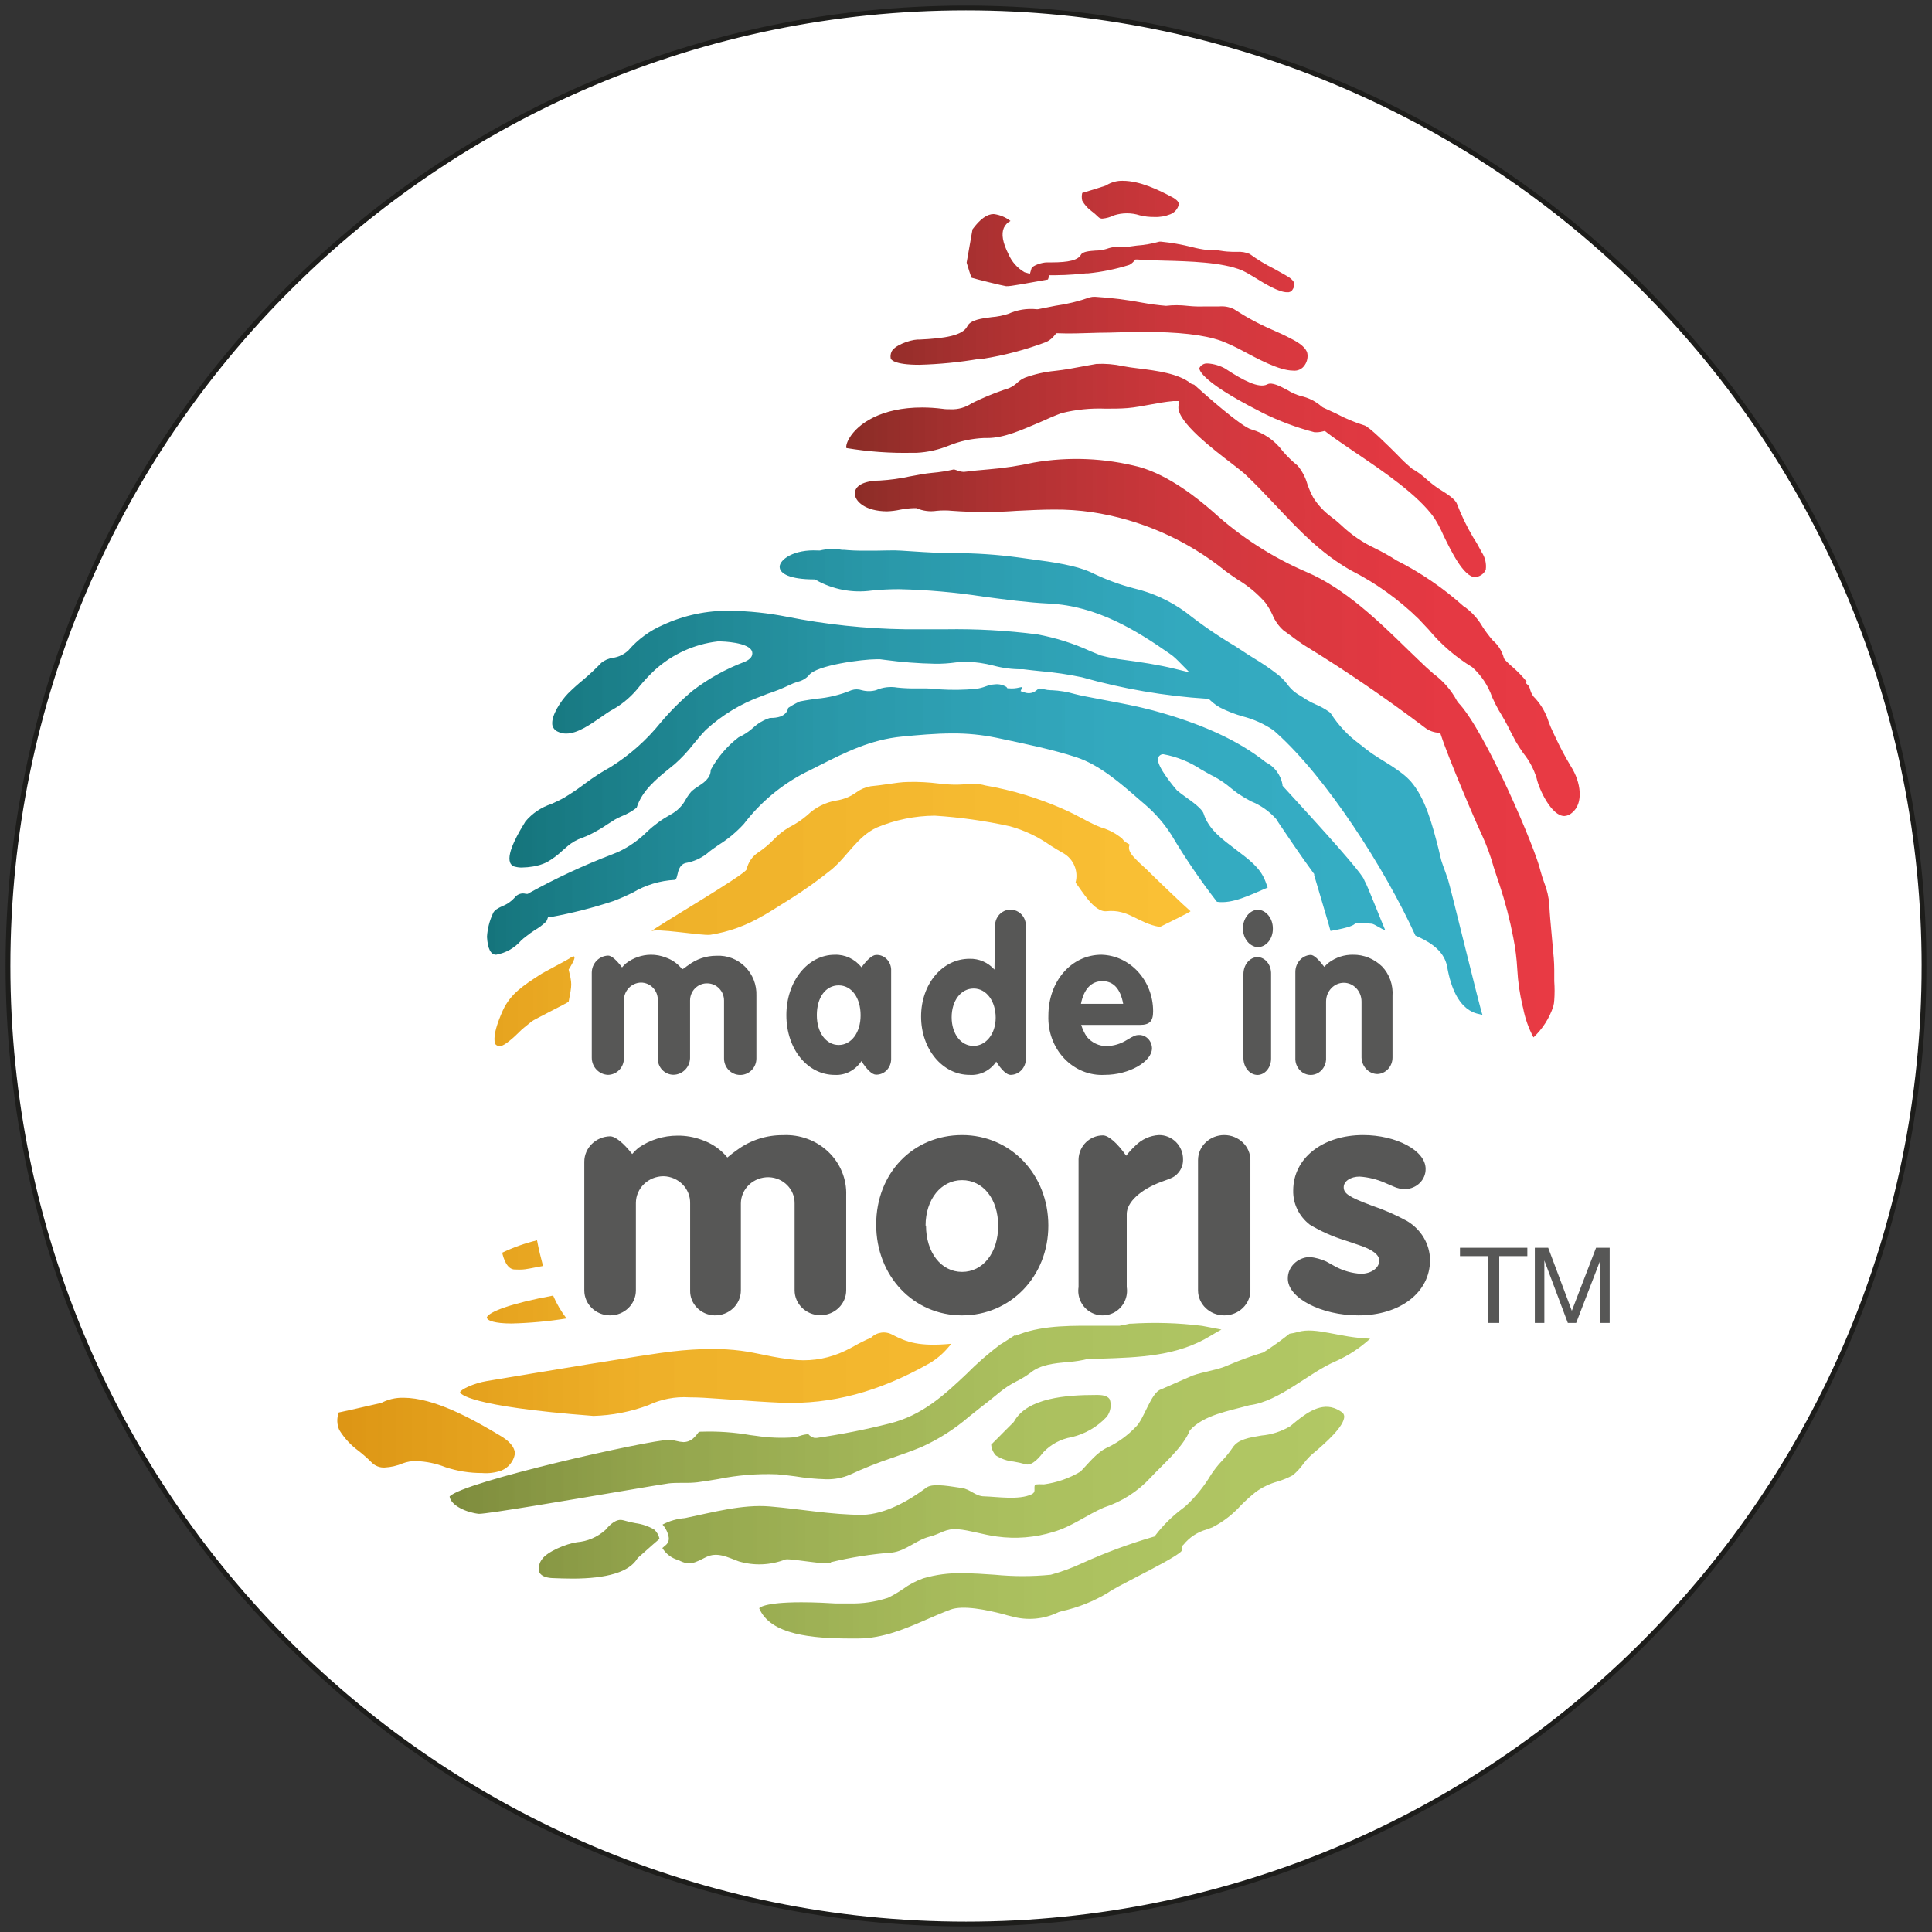 <svg xmlns="http://www.w3.org/2000/svg" width="242" height="242" viewBox="0 0 242 242">
    <rect x="0" y="0" width="242" height="242" fill="#333333" stroke="none"/>
    <defs>
        <linearGradient id="tasedwbv6a" x1="-.031%" x2="99.988%" y1="49.981%" y2="49.981%">
            <stop offset="0%" stop-color="#801A14" stop-opacity=".92"/>
            <stop offset="22%" stop-color="#A51314" stop-opacity=".87"/>
            <stop offset="49%" stop-color="#C70C13" stop-opacity=".82"/>
            <stop offset="75%" stop-color="#DC0713" stop-opacity=".8"/>
            <stop offset="100%" stop-color="#E30613" stop-opacity=".79"/>
        </linearGradient>
        <linearGradient id="e0cxcvt7db" x1="0%" x2="99.934%" y1="50.173%" y2="50.173%">
            <stop offset="0%" stop-color="#00676F" stop-opacity=".92"/>
            <stop offset="3%" stop-color="#006A73" stop-opacity=".91"/>
            <stop offset="37%" stop-color="#008397" stop-opacity=".84"/>
            <stop offset="69%" stop-color="#0093AE" stop-opacity=".8"/>
            <stop offset="100%" stop-color="#0098B5" stop-opacity=".79"/>
        </linearGradient>
        <linearGradient id="h3dxvxt4ec" x1="-.005%" x2="100%" y1="49.943%" y2="49.943%">
            <stop offset="0%" stop-color="#00676F" stop-opacity=".92"/>
            <stop offset="3%" stop-color="#006A73" stop-opacity=".91"/>
            <stop offset="37%" stop-color="#008397" stop-opacity=".84"/>
            <stop offset="69%" stop-color="#0093AE" stop-opacity=".8"/>
            <stop offset="100%" stop-color="#0098B5" stop-opacity=".79"/>
        </linearGradient>
        <linearGradient id="lfv5yjz7hd" x1=".005%" x2="100.029%" y1="49.962%" y2="49.962%">
            <stop offset="0%" stop-color="#D98C00" stop-opacity=".92"/>
            <stop offset="36%" stop-color="#EBA100" stop-opacity=".84"/>
            <stop offset="100%" stop-color="#F9B000" stop-opacity=".79"/>
        </linearGradient>
        <linearGradient id="mzbdd2kz6e" x1=".027%" x2="100.018%" y1="50.039%" y2="50.039%">
            <stop offset="0%" stop-color="#73822C" stop-opacity=".92"/>
            <stop offset="22%" stop-color="#839732" stop-opacity=".87"/>
            <stop offset="62%" stop-color="#97B139" stop-opacity=".81"/>
            <stop offset="100%" stop-color="#9EBA3C" stop-opacity=".79"/>
        </linearGradient>
    </defs>
    <g fill="none" fill-rule="evenodd">
        <g>
            <g>
                <g>
                    <path fill="#FFF" stroke="#1D1D1B" stroke-width=".6" d="M240 119.99c.006 66.274-53.715 120.004-119.99 120.01C53.737 240.006.007 186.285 0 120.01-.006 53.737 53.715.007 119.99 0c31.825-.003 62.349 12.637 84.855 35.14 22.507 22.502 35.152 53.023 35.155 84.85h0z" transform="translate(-875 -5073) translate(0 4954) translate(876 120)"/>
                    <path fill="#575756" fill-rule="nonzero" d="M181.875 156.34L181.875 155.294 190.313 155.294 190.313 156.34 186.792 156.34 186.792 164.706 185.396 164.706 185.396 156.34zM192.924 155.294L195.885 163.19 198.92 155.294 200.625 155.294 200.625 164.706 199.443 164.706 199.443 156.884 199.443 156.884 196.429 164.706 195.383 164.706 192.443 156.884 192.443 156.884 192.443 164.706 191.25 164.706 191.25 155.294z" transform="translate(-875 -5073) translate(0 4954) translate(876 120)"/>
                    <path fill="url(#tasedwbv6a)" fill-rule="nonzero" d="M191.08 128.941c-.613-1.146-1.048-2.378-1.292-3.656l-.063-.253c-.364-1.516-.589-3.061-.672-4.618-.073-1.338-.241-2.67-.504-3.984-.431-2.25-1.01-4.471-1.732-6.646-.252-.718-.483-1.448-.703-2.113-.389-1.41-.891-2.784-1.502-4.11-.64-1.29-4.2-9.637-5.102-12.437l-.126-.36h-.388c-.568-.072-1.105-.298-1.554-.655-4.934-3.72-9.858-7.08-14.624-10.006-.809-.486-1.586-1.057-2.341-1.627l-.725-.529c-.596-.535-1.063-1.2-1.365-1.944-.25-.544-.557-1.061-.913-1.543-.992-1.13-2.154-2.095-3.443-2.863-.536-.36-1.05-.719-1.512-1.057-4.847-3.924-10.645-6.477-16.798-7.396-1.547-.222-3.108-.328-4.671-.317-1.575 0-3.15.084-4.704.158-2.684.196-5.378.196-8.062 0-.657-.065-1.318-.065-1.974 0-.858.13-1.735.012-2.53-.338H113.486c-.59.017-1.176.084-1.753.2-.529.114-1.066.182-1.607.201-2.771 0-4.041-1.289-4.052-2.208-.01-.92.955-1.617 3.15-1.648 1.26-.075 2.513-.248 3.747-.518 1.05-.19 1.922-.37 2.783-.444.922-.079 1.838-.223 2.74-.433l.336.106c.259.114.536.182.818.2h.147c1.05-.137 2.016-.222 2.992-.306 1.914-.155 3.815-.44 5.69-.856 4.41-.761 8.93-.57 13.26.56 3.737 1.057 7.349 3.973 9.239 5.632 3.457 3.142 7.41 5.684 11.695 7.523 4.808 2.05 9.039 6.171 12.776 9.817.746.708 1.48 1.437 2.205 2.113l.913.814c1.207.89 2.204 2.037 2.919 3.36l.136.211c3.433 3.53 9.795 18.534 10.341 21.133.137.518.294.983.462 1.448.356.89.572 1.832.64 2.79.053 1.162.168 2.345.273 3.486l.158 1.765c.094.95.189 1.944.189 2.895v1.437c.058.784.058 1.572 0 2.356-.012.269-.054.534-.126.793-.492 1.477-1.344 2.806-2.478 3.867zm4.713-33.908c-.729-1.206-1.391-2.45-1.984-3.73l-.263-.56c-.207-.423-.392-.857-.556-1.3-.332-1.084-.895-2.082-1.648-2.926-.338-.306-.576-.708-.683-1.152-.043-.191-.125-.371-.241-.528l-.284-.265.084-.21c-.515-.63-1.08-1.217-1.69-1.755-.37-.306-.72-.634-1.05-.983l-.105-.2c-.228-.867-.716-1.641-1.396-2.22-.453-.523-.87-1.078-1.25-1.658-.56-.985-1.322-1.839-2.235-2.505l-.158-.095c-2.535-2.28-5.36-4.213-8.399-5.748-.86-.55-1.75-1.052-2.666-1.5-1.58-.738-3.03-1.73-4.294-2.938-.404-.38-.832-.732-1.28-1.056-.856-.645-1.591-1.435-2.174-2.336-.306-.557-.562-1.14-.766-1.743-.238-.841-.65-1.623-1.208-2.293-.68-.55-1.31-1.162-1.879-1.828-.966-1.31-2.336-2.26-3.895-2.705-1.239-.296-5.91-4.449-7.191-5.61l-.378-.128c-1.533-1.278-4.346-1.627-6.604-1.912l-.986-.127-.956-.159c-1.095-.241-2.218-.334-3.338-.274l-1.585.285c-1.166.222-2.384.454-3.59.581-1.28.124-2.54.408-3.749.846-.342.148-.657.351-.934.602-.472.453-1.055.77-1.69.92-1.378.473-2.725 1.034-4.032 1.68-.784.535-1.72.801-2.666.76-.336 0-.672 0-.987-.053-.86-.111-1.726-.168-2.593-.169-5.081 0-8.042 2.008-9.123 3.867-.4.687-.4 1.131-.347 1.216 2.75.458 5.538.656 8.325.591h.504c1.374-.074 2.726-.377 4-.898 1.392-.565 2.869-.886 4.368-.95h.44c2.163 0 4.41-1.058 6.572-1.966.956-.433 1.848-.824 2.73-1.152 1.802-.447 3.657-.636 5.512-.56.913 0 1.868 0 2.771-.074.903-.074 1.942-.275 2.866-.444.924-.169 1.869-.348 2.866-.433h.693l-.063.697c-.178 1.892 4.43 5.4 6.635 7.09.746.56 1.333 1.057 1.648 1.31 1.397 1.311 2.698 2.695 3.958 4.027 2.856 3.043 5.564 5.917 9.344 8.072 3.12 1.58 5.984 3.63 8.493 6.076l1.27 1.353c1.544 1.86 3.386 3.45 5.449 4.702 1.13 1.011 1.986 2.295 2.488 3.73.243.56.517 1.107.819 1.638.567.93 1.05 1.775 1.48 2.673l.662 1.257c.262.465.587.951.944 1.469.75.925 1.318 1.987 1.67 3.128.304 1.416 1.868 4.755 3.475 4.755.345-.016.675-.15.934-.38 1.543-1.205 1.123-3.9-.084-5.802zm-41.29-52.167c1.984 1.057 4.714 2.557 6.488 2.557.583.064 1.151-.215 1.46-.718.297-.442.403-.988.293-1.511-.178-.602-.85-1.194-2.1-1.807-.713-.38-1.47-.729-2.236-1.057-1.687-.73-3.31-1.603-4.85-2.61-.57-.278-1.206-.395-1.837-.338h-1.806c-.729.03-1.458.005-2.183-.074-.89-.105-1.788-.105-2.678 0-1.006-.083-2.009-.217-3.002-.401-1.936-.366-3.892-.61-5.858-.73-.226-.014-.453.008-.672.064-1.403.498-2.852.852-4.325 1.057l-2.184.433h-.179c-1.201-.124-2.414.073-3.516.57-.68.227-1.386.37-2.1.423-1.239.159-2.656.338-3.045 1.13-.577 1.184-2.813 1.533-5.994 1.681h-.273c-1.05.053-2.971.793-3.244 1.553-.107.246-.14.518-.095.782 0 .148.378.824 3.57.824 2.537-.067 5.067-.318 7.57-.75h.388c2.724-.43 5.397-1.137 7.978-2.113.414-.2.774-.498 1.05-.867l.19-.221h.293c1.228.063 3.013 0 5.04-.064 1.669 0 3.558-.106 5.437-.106 4.546 0 7.685.35 9.869 1.12.874.336 1.726.728 2.551 1.173zm2.32 7.672l.294.158c2.081 1.036 4.262 1.854 6.509 2.441.353.028.708-.004 1.05-.095l.273-.063.23.18c.81.644 2.1 1.49 3.486 2.45 3.56 2.4 7.99 5.4 10.005 8.285.424.675.796 1.381 1.113 2.113.955 1.965 2.551 5.283 4 5.283.15-.004.296-.04.43-.105.397-.141.72-.439.893-.825.102-.77-.081-1.553-.515-2.197-.304-.603-.65-1.216-1.05-1.828-.8-1.348-1.485-2.762-2.047-4.227-.22-.613-1.333-1.3-1.994-1.712l-.347-.222c-.511-.347-.999-.728-1.46-1.14-.551-.51-1.161-.954-1.815-1.322-.664-.55-1.292-1.143-1.88-1.775-1.144-1.141-3.517-3.508-4.104-3.656-1.206-.373-2.373-.862-3.486-1.458l-1.69-.782-.158-.106c-.75-.665-1.657-1.123-2.635-1.331-.577-.165-1.128-.41-1.637-.73-.914-.485-1.974-1.056-2.552-.728-1.05.55-3.065-.54-5.028-1.818l-.179-.126c-.698-.398-1.477-.63-2.278-.677-.208-.015-.417.033-.598.138-.187.094-.336.251-.42.444 0 0-.368 1.394 7.59 5.43zM135.68 25.41c.32.238.621.5.903.781.143.14.338.209.536.19.496-.049.98-.188 1.427-.411 1.05-.334 2.175-.334 3.223 0 .59.148 1.198.219 1.806.21.696.035 1.391-.084 2.037-.348.526-.213.917-.67 1.05-1.226 0-.37-.389-.655-.714-.845-1.837-.993-4.2-2.113-6.3-2.113-.716-.023-1.423.165-2.036.539l-.147.074-1.05.338c-.63.19-1.238.39-1.858.57-.073.317-.073.646 0 .962.28.502.662.938 1.123 1.279zm-15.6 6.487c.22.74.483 1.585.62 1.892.598.19 3.863.993 4.314 1.056.452.064 2.866-.422 5.25-.834l.188-.54h.746c1.574 0 3.223-.168 3.853-.232h.251c1.746-.177 3.47-.53 5.145-1.056.224-.116.423-.274.588-.465l.199-.212h.284c.776.085 1.9.106 3.222.138 3.265.084 7.35.19 9.837 1.225.547.262 1.076.559 1.586.888 1.27.782 2.992 1.85 4.063 1.85.266.036.53-.088.671-.318.305-.465.242-.708.22-.792-.073-.328-.45-.687-1.143-1.057-.452-.264-.924-.518-1.397-.782-1.064-.53-2.082-1.148-3.044-1.849-.504-.214-1.05-.304-1.596-.264h-.525c-.503-.009-1.005-.054-1.501-.138-.551-.095-1.111-.127-1.67-.095-.658-.075-1.31-.199-1.952-.37-1.273-.32-2.568-.546-3.874-.676h-.189c-.933.262-1.89.428-2.855.497l-1.407.19h-.19c-.727-.108-1.47-.032-2.162.222-.453.137-.923.209-1.396.211-.714.053-1.606.117-1.816.518-.378.676-1.491.962-3.706.962h-.546c-.662 0-1.795.39-1.942.75l-.2.676-.672-.19c-.898-.518-1.605-1.315-2.015-2.272-.725-1.437-.914-2.525-.578-3.286.17-.376.462-.682.83-.866-.61-.474-1.336-.773-2.1-.867-.84 0-1.7.623-2.656 1.913l-.735 4.173z" transform="translate(-875 -5073) translate(0 4954) translate(876 120)"/>
                    <path fill="url(#e0cxcvt7db)" fill-rule="nonzero" d="M151.433 111.957c-2.07-2.668-3.974-5.464-5.701-8.372l-.063-.096c-.88-1.358-1.944-2.584-3.162-3.641l-.917-.79c-2.297-2.008-4.91-4.272-7.788-5.211-2.877-.94-6.207-1.634-9.284-2.286l-.76-.16c-1.793-.366-3.618-.545-5.448-.534-2.181 0-4.394.214-6.323.395-3.941.385-7.06 1.955-10.36 3.62-.61.31-1.211.62-1.833.919-2.973 1.542-5.575 3.73-7.62 6.407-.93 1.018-1.994 1.902-3.161 2.627-.506.363-1.054.715-1.433 1.067-.783.615-1.702 1.026-2.677 1.196-.77.193-.938.961-1.054 1.474-.116.513-.2.62-.316.64-1.857.095-3.664.64-5.27 1.592-.796.398-1.612.754-2.444 1.068-2.563.845-5.179 1.512-7.83 1.996h-.338l-.116.331c-.044.129-.12.243-.221.331-.408.378-.857.708-1.339.983-.363.234-.715.488-1.053.758-.234.17-.456.355-.664.555-.814.928-1.913 1.55-3.12 1.762-.674 0-1.054-.758-1.138-2.242.06-1.01.311-2 .738-2.915.168-.438.632-.662 1.18-.93.593-.224 1.125-.59 1.55-1.067.328-.44.89-.626 1.411-.47h.232l.19-.118c3.353-1.852 6.829-3.468 10.402-4.837l.737-.299c1.348-.632 2.578-1.496 3.636-2.552.886-.837 1.874-1.555 2.94-2.136.814-.435 1.478-1.108 1.908-1.932.204-.356.444-.689.717-.993.22-.194.457-.369.706-.524.748-.49 1.675-1.067 1.675-2.135.869-1.592 2.057-2.982 3.489-4.08.668-.305 1.286-.711 1.833-1.206.603-.564 1.324-.984 2.108-1.228h.169c.527 0 1.875-.086 2.107-1.25.46-.315.946-.586 1.455-.811.727-.15 1.454-.246 2.107-.342 1.5-.13 2.971-.49 4.363-1.068.421-.142.876-.142 1.297 0 .58.155 1.19.155 1.77 0 .842-.372 1.772-.487 2.677-.33.76.081 1.523.117 2.287.106h.727c.76-.011 1.52.028 2.276.118 1.524.098 3.053.077 4.574-.064.403-.056.8-.156 1.18-.3.388-.15.797-.241 1.212-.266.494-.049.99.067 1.413.33l.126.172h.2c.435.041.874.005 1.297-.107l.368-.064-.22.523.6.192c.502.15 1.044.024 1.433-.33.094-.094.21-.16.337-.193.189.015.376.048.559.096.28.07.566.11.853.117h.116c.982.045 1.954.206 2.898.481.411.107.833.203 1.234.278l2.55.49c1.981.375 4.036.759 5.996 1.282 6.07 1.645 10.676 3.748 14.122 6.482 1.097.54 1.878 1.573 2.108 2.787v.15l.095.117.79.865c7.377 8.03 9.158 10.294 9.327 10.785l.074.17c.337.503 2.297 5.586 2.571 6.14-.358 0-1.317-.757-1.707-.779-3.836-.267 0 0-5.133.908 0-.128-2.023-6.845-2.044-6.973v-.16l-.095-.118c-1.676-2.274-3.551-5.093-4.363-6.29l-.295-.469c-.873-.983-1.959-1.746-3.172-2.232-.558-.294-1.1-.618-1.623-.971-.295-.214-.59-.438-.875-.673-.65-.554-1.357-1.038-2.108-1.442-.526-.256-1.053-.576-1.633-.897-1.439-.952-3.051-1.602-4.742-1.911-.29-.003-.548.182-.643.459-.348.961 2.329 4.036 2.34 4.047.337.289.689.56 1.053.812.875.63 2.108 1.495 2.308 2.135.643 2.008 2.35 3.204 3.984 4.453 1.633 1.25 3.077 2.253 3.741 3.983l.295.812c-2.213.94-4.416 2.071-6.355 1.783z" transform="translate(-875 -5073) translate(0 4954) translate(876 120)"/>
                    <path fill="url(#h3dxvxt4ec)" fill-rule="nonzero" d="M180.27 120.094c1.052 6.024 3.986 5.844 4.417 6.024-.294-.73-4.07-16.283-4.311-16.94-.242-.656-.432-1.27-.674-1.895-.241-.624-.336-1.28-.515-1.958-.768-2.997-1.64-6.353-3.492-8.47-.323-.35-.675-.672-1.051-.964-.644-.492-1.315-.948-2.009-1.365-.568-.35-1.125-.7-1.662-1.059-.536-.36-1.157-.858-1.756-1.334-1.39-1.025-2.581-2.299-3.513-3.758-.071-.09-.157-.17-.252-.233-.504-.353-1.043-.651-1.61-.89-.432-.182-.85-.398-1.25-.645-.285-.202-.527-.35-.747-.477-.26-.152-.51-.322-.747-.508-.337-.286-.637-.614-.894-.974-.356-.458-.77-.867-1.23-1.218-.942-.724-1.926-1.392-2.945-2l-.694-.435-1.62-1.058c-2.127-1.26-4.168-2.66-6.11-4.193-1.976-1.462-4.227-2.503-6.616-3.06-1.703-.447-3.361-1.053-4.953-1.81-2.04-1.059-5.259-1.482-7.804-1.82l-1.767-.244c-2.608-.347-5.236-.524-7.866-.53h-1.126c-1.872-.063-3.702-.18-5.563-.307-1.052-.074-2.104 0-3.155 0h-1.63c-.808.006-1.615-.03-2.42-.106h-.252c-.91-.16-1.845-.132-2.745.085h-.252c-3.03-.17-4.785 1.143-4.796 2.033-.01.889 1.336 1.577 4.27 1.588h.147l.126.074c2.127 1.195 4.582 1.66 6.994 1.323 1.153-.118 2.312-.174 3.47-.17 3.523.083 7.036.395 10.518.933 2.713.36 5.51.74 8.203.868 6.026.286 10.97 3.377 15.113 6.267.15.099.293.205.431.318.213.176.417.363.61.561l1.452 1.472-1.999-.487c-1.861-.456-4.206-.816-6.068-1.06-1.021-.122-2.033-.313-3.029-.57l-1.293-.53c-2.14-.984-4.395-1.695-6.71-2.118-3.795-.485-7.618-.697-11.443-.635h-5.058c-4.977-.072-9.936-.597-14.819-1.567-2.346-.465-4.729-.717-7.12-.751-2.901-.048-5.776.56-8.414 1.778-1.66.716-3.139 1.802-4.322 3.176-.536.51-1.216.839-1.946.943-.526.071-1.023.283-1.44.614-.714.744-1.465 1.451-2.251 2.117-.678.549-1.327 1.132-1.946 1.747-.894.932-2.103 2.742-1.956 3.907.07.392.337.72.705.868.326.164.687.244 1.051.233 1.389 0 3.008-1.133 4.312-2.033.558-.381 1.052-.752 1.557-1.006 1.292-.743 2.425-1.736 3.334-2.922.577-.693 1.195-1.35 1.85-1.97 2.195-2.002 4.957-3.265 7.899-3.61h.41s3.66.064 3.923 1.335c.095.497-.22.91-.968 1.228-2.334.878-4.528 2.099-6.51 3.62-1.438 1.21-2.772 2.543-3.986 3.981-1.778 2.206-3.91 4.095-6.31 5.59-1.048.577-2.056 1.225-3.018 1.938-.87.667-1.776 1.285-2.714 1.853-.504.296-1.051.54-1.65.815-1.265.412-2.39 1.17-3.25 2.191l-.116.201c-.568.922-2.293 3.727-1.799 4.955.108.28.358.478.653.519.284.076.578.108.872.095.452-.009.902-.051 1.347-.127.593-.093 1.17-.271 1.714-.53.728-.416 1.402-.921 2.009-1.502l.6-.52c.551-.468 1.186-.827 1.871-1.058.316-.112.625-.243.926-.392.776-.383 1.525-.822 2.24-1.312l.883-.562c.285-.163.58-.308.884-.434.664-.261 1.287-.618 1.85-1.058.663-2.118 2.43-3.558 4.134-4.945l.662-.54c.845-.752 1.62-1.582 2.314-2.477.484-.593.978-1.196 1.536-1.768 2.025-1.859 4.394-3.298 6.972-4.235l.82-.317c.907-.293 1.792-.647 2.651-1.06.341-.163.692-.304 1.052-.423.55-.113 1.05-.399 1.43-.815.873-1.27 6.752-2.011 8.414-2.011h.515l.578.074c2.093.283 4.2.446 6.31.487.873.009 1.745-.048 2.609-.17.41-.069.825-.1 1.24-.095 1.169.039 2.329.206 3.46.498 1.177.317 2.39.47 3.608.455h.116c.715.095 1.451.17 2.177.243 1.738.15 3.466.404 5.174.763 5.109 1.447 10.354 2.348 15.65 2.689h.21l.294.264c.066.07.136.133.21.191.284.242.59.455.916.635.917.47 1.879.846 2.87 1.123 1.37.352 2.669.94 3.84 1.736.12.096.237.198.347.307 6.31 5.643 13.609 17.013 17.437 25.409 1.399.614 3.586 1.694 3.975 3.907z" transform="translate(-875 -5073) translate(0 4954) translate(876 120)"/>
                    <path fill="url(#lfv5yjz7hd)" fill-rule="nonzero" d="M59.405 183.51c-1.568.006-3.127-.243-4.614-.737-1.168-.463-2.408-.72-3.664-.758-.565-.015-1.128.078-1.658.274-.722.31-1.495.488-2.28.527-.606.035-1.199-.191-1.626-.622-.509-.51-1.048-.988-1.615-1.433-.976-.708-1.805-1.599-2.44-2.623-.316-.698-.343-1.494-.073-2.212 1.056-.221 2.111-.464 3.167-.706l1.89-.432h.158c.88-.488 1.876-.731 2.883-.706 3.8 0 8.541 2.581 12.247 4.825.803.485 1.753 1.275 1.71 2.234-.173.924-.805 1.698-1.678 2.054-.771.274-1.592.381-2.407.316zm10.97-64.492c-.486.337-3.316 1.77-3.791 2.107-1.964 1.285-3.642 2.338-4.603 4.445-1.352 3.024-1.056 3.961-.93 4.214.053.063.159.242.624.242.464 0 1.657-1.053 2.27-1.664.237-.248.491-.48.76-.695.295-.243.612-.485.897-.727.285-.243 4.308-2.223 4.625-2.465.432-2.223.432-2.223 0-4.025 1.52-2.423.232-1.485.147-1.432zM94.5 113.75c1.13-.642 2.248-1.38 3.43-2.107 1.811-1.136 3.553-2.378 5.217-3.718 2.016-1.675 3.24-4.14 5.68-5.268 2.3-.964 4.768-1.468 7.264-1.485 3.165.202 6.31.646 9.407 1.327 1.824.504 3.546 1.32 5.089 2.413.549.337 1.056.663 1.584.948 1.303.733 1.943 2.256 1.552 3.697.77.96 2.312 3.74 3.874 3.582 2.809-.295 3.928 1.517 6.694 1.97 1.352-.653 3.896-1.928 3.833-1.97-.697-.59-4.382-4.108-5.026-4.761-.327-.338-.633-.622-.95-.906-.317-.285-.612-.559-.93-.896-.316-.337-1.055-1.053-.717-1.78l-.222-.137c-.29-.137-.537-.348-.718-.611-.763-.639-1.651-1.112-2.608-1.39-.432-.17-.813-.317-1.055-.454-.475-.221-.93-.463-1.383-.716-.771-.4-1.5-.78-2.281-1.117-3.134-1.394-6.428-2.395-9.808-2.981-.473-.14-.965-.203-1.457-.19-.423 0-.866 0-1.3.053-.642.047-1.288.047-1.931 0l-1.13-.105c-1.264-.162-2.538-.229-3.811-.2-.866 0-1.764.157-2.619.273-.686.095-1.372.2-2.111.264-.637.108-1.24.36-1.764.737-.75.552-1.623.914-2.544 1.054-1.366.223-2.63.859-3.621 1.822-.692.596-1.455 1.106-2.27 1.517-.732.424-1.397.953-1.975 1.57-.585.6-1.233 1.137-1.932 1.601-.737.487-1.253 1.244-1.436 2.107-.127.643-11.55 7.29-11.994 7.796.465-.527 6.335.558 7.465.4 2.298-.364 4.505-1.161 6.504-2.35v.011zm16.312 52.452c-.874-.502-1.976-.36-2.693.348-.722.314-1.427.665-2.111 1.053-.423.232-.813.443-1.13.59-1.877.908-3.958 1.311-6.04 1.17-1.377-.13-2.745-.344-4.096-.643-.971-.2-1.963-.4-2.935-.527-1.2-.151-2.41-.225-3.621-.22-1.68.01-3.358.116-5.026.315-2.724.285-17.431 2.74-22.277 3.55l-.887.148c-1.616.263-3.284 1.053-3.368 1.401 0 .169.908 1.77 16.703 2.97 2.346-.064 4.664-.516 6.862-1.337 1.602-.761 3.372-1.102 5.142-.99 1.225 0 2.397.084 3.442.158l2.238.158c1.9.137 3.875.274 5.818.358 6.335.242 12.279-1.37 18.582-4.93.898-.527 1.698-1.204 2.365-2.002.095-.095.222-.263.38-.453-4.033.39-5.627-.221-7.348-1.117zm-50.837-2.18s0 .073.105.21c.106.137.75.548 2.999.548 2.306-.056 4.606-.267 6.884-.632-.68-.88-1.244-1.843-1.68-2.865-5.341.99-8.065 2.043-8.308 2.739zm1.932-8.112c.169.758.602 2.107 1.584 2.107h.105c.292.019.585.019.876 0 .254 0 1.257-.19 2.545-.443-.285-1.053-.539-2.106-.75-3.213-1.504.36-2.966.879-4.36 1.549z" transform="translate(-875 -5073) translate(0 4954) translate(876 120)"/>
                    <path fill="url(#mzbdd2kz6e)" fill-rule="nonzero" d="M167.374 176.395c.063 1.262-2.513 3.482-3.61 4.419-.317.263-.56.473-.708.62-.327.326-.627.678-.897 1.053-.355.484-.77.923-1.235 1.304-.602.323-1.235.584-1.89.779-.981.27-1.907.711-2.733 1.305-.651.522-1.271 1.08-1.858 1.673-1.015 1.134-2.232 2.073-3.59 2.767l-.706.263c-1.14.315-2.15.977-2.893 1.894l-.243.231v.21c-.009.116-.009.232 0 .348-.358.537-3.684 2.252-5.679 3.283-1.615.842-3.008 1.557-3.536 1.946-1.784 1.083-3.735 1.865-5.774 2.315l-.422.126c-1.825.9-3.92 1.09-5.88.537-.338-.084-.707-.168-1.055-.284-2.112-.537-5.025-1.157-6.64-.558-.982.369-1.963.8-2.913 1.21-2.713 1.179-5.51 2.389-8.614 2.4h-.866c-4.919 0-10.133-.453-11.537-3.789 0 0 .412-.747 5.278-.747 1.794 0 3.483.095 4.296.148H105.4c1.633.04 3.261-.199 4.814-.705.665-.322 1.304-.695 1.91-1.116.77-.56 1.616-1.006 2.513-1.325 1.582-.466 3.227-.683 4.876-.642 1.352 0 2.745.095 4.096.19 2.33.23 4.679.23 7.01 0 1.362-.374 2.69-.863 3.968-1.463 2.86-1.297 5.81-2.39 8.825-3.273l.232-.063.127-.2c.956-1.24 2.079-2.345 3.335-3.282.192-.14.375-.292.55-.453 1.18-1.117 2.2-2.391 3.029-3.788.397-.611.849-1.186 1.351-1.715.501-.521.957-1.084 1.362-1.683.665-1.052 2.111-1.263 3.6-1.515 1.272-.11 2.502-.506 3.599-1.158l.222-.179c1.467-1.23 3.377-2.767 5.278-2.104.322.113.627.269.907.463.211.11.35.321.37.558zm-43.617 4.924c.665.423 1.42.683 2.206.757.495.08.985.19 1.467.327.898.294 1.91-1.053 2.26-1.495.946-1 2.195-1.665 3.557-1.893 1.68-.4 3.204-1.286 4.38-2.547.472-.614.617-1.417.39-2.157-.2-.379-.685-.568-1.456-.578h-.327c-3.59 0-8.54.336-10.208 3.314l-.095.126-1.055 1.052c-.57.58-1.14 1.158-1.72 1.726.033.512.246.996.6 1.368zm-42.825 9.259c-.719-.413-1.511-.68-2.333-.79-.506-.09-1.007-.209-1.5-.357-.12-.031-.244-.05-.369-.052-.823 0-1.572.883-1.9 1.262-.99.892-2.248 1.432-3.578 1.536-1.383.2-3.737 1.21-4.339 2.105-.386.47-.512 1.1-.337 1.683.253.526 1.055.684 1.646.705.591.021 1.584.063 2.46.063 4.391 0 7.146-.841 8.149-2.514l.116-.127 1.056-.936c.528-.474 1.055-.937 1.604-1.4-.088-.456-.326-.87-.675-1.178zm80.647-24.737c-.347.098-.7.172-1.056.221-1.045.835-2.134 1.615-3.262 2.336-1.496.451-2.965.985-4.402 1.6-1.277.6-3.071.81-4.454 1.294l-3.99 1.746c-1.256.39-2.111 3.767-3.167 4.714-.974 1.023-2.121 1.867-3.388 2.494-1.436.6-2.439 1.978-3.516 3.082-1.402.837-2.96 1.381-4.58 1.6-.138 0-1.056-.063-1.14.084-.16.484.19.884-.423 1.168-1.552.736-4.222.305-5.9.252-1.13 0-1.732-.904-2.861-1.052-.93-.105-3.526-.684-4.37-.063-2.175 1.62-5.141 3.357-8.023 3.43-3.895 0-7.727-.726-11.612-1.052-3.44-.295-7.273.768-10.65 1.463-.979.074-1.931.35-2.798.81.398.437.665.976.77 1.557.07.36-.053.732-.326.978l-.465.4c.454.748 1.18 1.29 2.027 1.515 1.393.747 2.016.337 3.43-.368 1.415-.705 2.682 0 4.117.526 1.919.57 3.973.485 5.838-.242.718-.168 5.89.874 5.69.347 2.52-.612 5.086-1.017 7.673-1.21 1.763-.22 2.998-1.567 4.719-1.999 1.351-.336 1.995-1.052 3.515-.926 1.52.127 3.24.705 4.887.916 2.379.33 4.8.132 7.094-.579 2.322-.673 4.127-2.104 6.334-3.062 2.228-.721 4.231-2.004 5.816-3.724 1.53-1.652 4.095-3.81 4.93-5.924 1.741-1.957 4.96-2.441 7.473-3.157 3.758-.463 7.39-4.05 10.799-5.503 1.582-.706 3.04-1.661 4.317-2.83-3.948-.137-6.766-1.505-9.046-.842zm-21.017-1.052c-.444.095-.887.2-1.33.274h-2.364c-3.39 0-7.03-.116-10.145 1.052l-.591.22v-.094l-1.552 1-.18.105c-.045.018-.088.043-.126.074-1.494 1.129-2.905 2.363-4.222 3.693-2.713 2.556-5.51 5.197-9.69 6.208-2.979.753-5.995 1.35-9.036 1.788h-.317c-.295-.073-.56-.234-.76-.463-.36.019-.716.09-1.056.21-.23.079-.467.139-.707.18-1.585.12-3.179.06-4.75-.18l-.739-.094c-1.996-.35-4.023-.495-6.049-.431-.4 0-.411 0-.59.263-.124.16-.258.31-.402.452-.347.371-.831.584-1.34.59-.31-.016-.619-.066-.919-.148-.281-.081-.572-.127-.865-.137-2.439 0-25.915 5.261-27.52 7.102.18 1.168 2.207 2.02 3.674 2.168v.568-.568c1.172 0 11.369-1.736 17.449-2.767 3.42-.579 5.9-1 6.333-1.052.433-.053 1.056-.064 1.69-.064h.221c.564.015 1.128-.01 1.689-.073.834-.105 1.7-.253 2.586-.4 2.43-.494 4.911-.695 7.39-.6.706.053 1.466.158 2.248.253 1.267.21 2.547.333 3.831.368 1.04.039 2.075-.155 3.03-.568 1.718-.8 3.48-1.502 5.278-2.105 1.224-.42 2.491-.862 3.705-1.367 2.144-.972 4.139-2.244 5.922-3.778l1.32-1.052.094-.074c.824-.641 1.626-1.262 2.428-1.936.652-.534 1.36-.996 2.111-1.378.608-.298 1.187-.65 1.732-1.052 1.266-1.052 3.019-1.21 4.707-1.368.892-.056 1.775-.197 2.64-.42h1.382c4.993-.159 9.701-.316 13.86-2.863.45-.273.904-.536 1.362-.789l-2.428-.463c-2.986-.375-6.001-.463-9.004-.263v-.02z" transform="translate(-875 -5073) translate(0 4954) translate(876 120)"/>
                    <path fill="#575756" fill-rule="nonzero" d="M85.173 119.93c1.031-.797 2.294-1.224 3.59-1.213 1.33-.07 2.629.432 3.577 1.384.948.951 1.459 2.265 1.406 3.618v7.867c0 1.138-.907 2.061-2.027 2.061s-2.027-.923-2.027-2.06v-7.267c0-1.16-.907-2.112-2.049-2.147-.576-.026-1.138.188-1.555.594-.417.405-.652.967-.651 1.553v7.223c-.035 1.16-.97 2.083-2.112 2.083-.529-.014-1.03-.242-1.392-.633-.363-.39-.558-.913-.54-1.45v-7.223c.026-.586-.185-1.157-.584-1.58-.4-.424-.951-.664-1.528-.663-1.195.03-2.145 1.028-2.133 2.243v7.256c0 1.121-.882 2.037-1.985 2.06-1.137-.04-2.039-.99-2.038-2.146v-10.648c0-1.164.913-2.117 2.059-2.146.412 0 1.056.569 1.732 1.481.151-.188.321-.36.506-.515.889-.684 1.97-1.06 3.084-1.073.65-.008 1.295.113 1.9.354.808.28 1.52.79 2.049 1.47.316-.14.538-.386.718-.483zM108.747 118.613c.976-.056 1.813.739 1.878 1.783v11.3c-.013.526-.222 1.024-.58 1.383-.36.36-.837.55-1.328.53-.475 0-1.141-.638-1.817-1.696-.764 1.15-2.025 1.803-3.342 1.728-3.413 0-6.058-3.241-6.058-7.487s2.686-7.563 6.058-7.563c1.281-.05 2.515.527 3.352 1.567.706-.95 1.353-1.545 1.837-1.545zm-7.43 7.563c0 2.16 1.16 3.716 2.735 3.716s2.747-1.534 2.747-3.716c0-2.183-1.111-3.75-2.747-3.75-1.635 0-2.736 1.513-2.736 3.728v.022zM123.647 115.078c-.052-.745.302-1.457.92-1.845.616-.389 1.392-.389 2.008 0 .617.388.972 1.1.92 1.845v16.567c.003.529-.2 1.037-.562 1.412-.362.374-.855.583-1.367.58-.455 0-1.131-.615-1.778-1.658-.756 1.125-2.03 1.755-3.353 1.658-3.373 0-6.06-3.223-6.06-7.302 0-4.08 2.656-7.24 6.06-7.24 1.184-.037 2.326.458 3.131 1.356l.08-5.373zm-5.444 11.34c0 2.086 1.161 3.589 2.727 3.589 1.565 0 2.788-1.492 2.788-3.537s-1.142-3.651-2.758-3.651-2.757 1.544-2.757 3.599zM135.125 128.854c.634.762 1.55 1.191 2.505 1.174.882-.018 1.744-.278 2.505-.754.878-.539 1.161-.636 1.515-.636.425-.014.838.153 1.147.464.309.312.488.742.499 1.195 0 1.691-2.889 3.34-5.908 3.34-1.886.11-3.728-.632-5.074-2.045-1.345-1.413-2.07-3.365-1.996-5.377 0-4.31 2.888-7.627 6.645-7.627 3.61.094 6.486 3.248 6.474 7.099 0 1.228-.444 1.69-1.656 1.69h-7.353c.163.527.398 1.024.697 1.477zm-.727-4.115h5.292c-.343-1.874-1.212-2.844-2.605-2.844-1.394 0-2.323.991-2.687 2.844zM156.532 112.941c1.07.046 1.916 1.1 1.905 2.377.01.611-.187 1.2-.545 1.638-.358.437-.848.684-1.36.687-1.038-.083-1.845-1.111-1.845-2.351s.807-2.268 1.845-2.35zm0 20.706c-.953.001-1.738-.892-1.781-2.027v-10.613c0-1.172.797-2.123 1.78-2.123.461.011.899.242 1.215.641.317.4.485.933.469 1.482v10.613c-.01 1.107-.755 2.004-1.683 2.027zM165.446 119.574c.886-.66 1.947-1.005 3.03-.985 1.343-.021 2.644.503 3.635 1.466.935.97 1.416 2.331 1.313 3.715v7.685c.005 1.128-.844 2.053-1.909 2.076-1.065-.027-1.927-.926-1.97-2.055v-7.021c0-1.3-.994-2.355-2.22-2.355-1.228 0-2.222 1.054-2.222 2.355v7c.052.764-.303 1.494-.92 1.893s-1.392.399-2.009 0c-.616-.399-.971-1.13-.919-1.893V120.75c-.001-1.145.85-2.089 1.929-2.14.404 0 1.01.599 1.696 1.498.176-.194.365-.373.566-.535zM91.392 143c1.635-1.191 3.63-1.828 5.676-1.814 2.113-.106 4.176.651 5.683 2.088 1.508 1.437 2.322 3.42 2.244 5.466v11.878c0 1.726-1.447 3.125-3.231 3.125-1.785 0-3.232-1.4-3.232-3.125V149.73c.025-1.76-1.412-3.215-3.23-3.272-.916-.022-1.801.312-2.46.927-.658.615-1.033 1.46-1.041 2.345v10.908c0 .84-.35 1.645-.97 2.233-.62.588-1.458.91-2.326.893-1.735-.051-3.101-1.447-3.059-3.126V149.73c.048-1.826-1.44-3.346-3.328-3.397-1.915 0-3.468 1.502-3.468 3.355v10.95c0 1.727-1.447 3.126-3.231 3.126-1.785 0-3.231-1.4-3.231-3.126V144.52c.005-1.734 1.438-3.148 3.23-3.188.658 0 1.692.844 2.769 2.22.237-.277.496-.535.775-.772 1.425-.998 3.141-1.534 4.9-1.531 1.031-.012 2.054.165 3.017.52 1.275.425 2.397 1.195 3.23 2.22.409-.353.837-.683 1.283-.99zM119.505 141.176c6.122 0 10.808 4.961 10.808 11.336s-4.739 11.253-10.808 11.253c-6.07 0-10.755-4.92-10.755-11.378s4.632-11.21 10.755-11.21zm-4.515 11.336c0 3.39 1.906 5.803 4.515 5.803 2.608 0 4.525-2.37 4.525-5.772 0-3.4-1.917-5.72-4.525-5.72-2.61 0-4.568 2.382-4.568 5.69h.053zM141.243 142.48c.776-.771 1.803-1.234 2.89-1.303.815-.017 1.602.302 2.178.883.576.581.893 1.375.876 2.196.013.618-.21 1.216-.621 1.673-.427.483-.662.596-2.107 1.109-2.605.965-4.325 2.555-4.325 4.023v9.156c.183 1.198-.349 2.394-1.359 3.053-1.01.66-2.309.66-3.318 0-1.01-.659-1.542-1.855-1.359-3.053v-16.012c.05-1.664 1.402-2.988 3.054-2.987.692 0 1.79.944 2.91 2.546.36-.46.754-.888 1.181-1.283zM152.343 163.765c-1.812 0-3.28-1.406-3.28-3.14v-16.308c0-1.735 1.468-3.14 3.28-3.14 1.812 0 3.281 1.405 3.281 3.14v16.234c.02.846-.316 1.663-.933 2.268-.618.605-1.464.946-2.348.946zM169.302 146.379c-1.106 0-1.99.562-1.99 1.332s.597 1.206 3.516 2.299c1.534.517 3.014 1.164 4.422 1.935 1.778 1.066 2.86 2.907 2.875 4.89 0 4.068-3.76 6.93-8.967 6.93-4.655 0-8.845-2.175-8.845-4.6-.025-1.456 1.194-2.664 2.742-2.715.718.074 1.418.264 2.067.562l1.184.656c.962.512 2.036.815 3.14.884 1.315 0 2.321-.728 2.321-1.654 0-.718-.84-1.374-2.498-1.925l-1.791-.604c-1.558-.48-3.044-1.144-4.423-1.976-1.348-1.053-2.11-2.629-2.068-4.277 0-4.037 3.682-6.94 8.757-6.94 4.146 0 7.828 1.936 7.828 4.235.025 1.367-1.123 2.5-2.576 2.539-.498-.008-.989-.118-1.437-.323l-1.106-.478c-.992-.435-2.06-.696-3.151-.77z" transform="translate(-875 -5073) translate(0 4954) translate(876 120)"/>
                </g>
            </g>
        </g>
    </g>
</svg>
